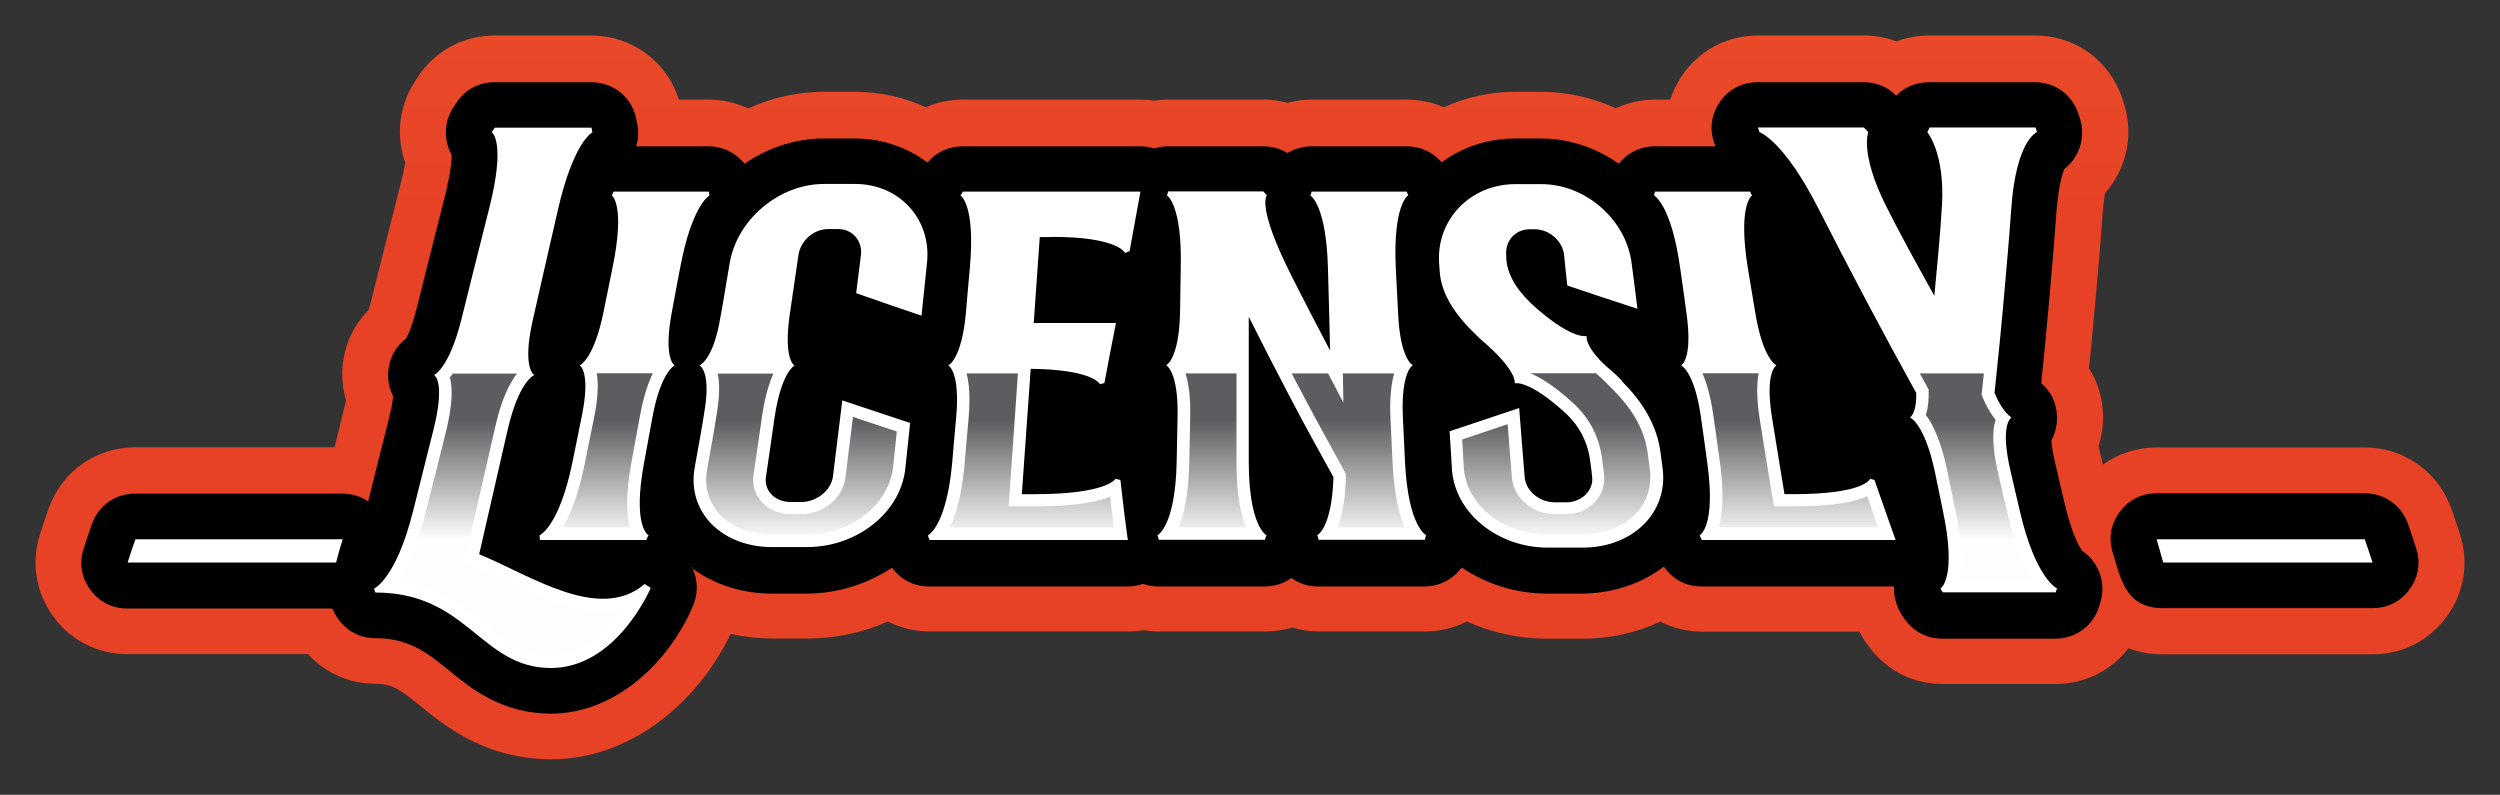 <?xml version="1.0" encoding="UTF-8" standalone="no"?>
<!-- Creator: CorelDRAW 2017 -->

<svg
   xml:space="preserve"
   width="140.793mm"
   height="44.76mm"
   version="1.1"
   style="clip-rule:evenodd;fill-rule:evenodd;image-rendering:optimizeQuality;shape-rendering:geometricPrecision;text-rendering:geometricPrecision"
   viewBox="0 0 14079.341 4476"
   id="svg1154"
   sodipodi:docname="Licensly.svg"
   inkscape:version="1.1.1 (3bf5ae0d25, 2021-09-20)"
   xmlns:inkscape="http://www.inkscape.org/namespaces/inkscape"
   xmlns:sodipodi="http://sodipodi.sourceforge.net/DTD/sodipodi-0.dtd"
   xmlns:xlink="http://www.w3.org/1999/xlink"
   xmlns="http://www.w3.org/2000/svg"
   xmlns:svg="http://www.w3.org/2000/svg"><rect x="0" y="0" width="14079.341" height="4476" fill="#333333" stroke="none"/><sodipodi:namedview
   id="namedview1156"
   pagecolor="#ffffff"
   bordercolor="#666666"
   borderopacity="1.0"
   inkscape:pageshadow="2"
   inkscape:pageopacity="0.0"
   inkscape:pagecheckerboard="0"
   inkscape:document-units="mm"
   showgrid="false"
   inkscape:zoom="0.85926587"
   inkscape:cx="-33.74974"
   inkscape:cy="-225.19223"
   inkscape:window-width="2560"
   inkscape:window-height="1391"
   inkscape:window-x="0"
   inkscape:window-y="25"
   inkscape:window-maximized="1"
   inkscape:current-layer="layer2"
   units="px"
   fit-margin-left="2"
   fit-margin-right="2"
   fit-margin-bottom="2"
   fit-margin-top="2"
   lock-margins="true" />
 <defs
   id="defs17">
  <style
   type="text/css"
   id="style2">
   <![CDATA[
    .str0 {stroke:#332C2B;stroke-width:20}
    .fil32 {fill:black}
    .fil0 {fill:black}
    .fil3 {fill:black;fill-rule:nonzero}
    .fil29 {fill:#2B2B2B;fill-rule:nonzero}
    .fil25 {fill:#35160F;fill-rule:nonzero}
    .fil27 {fill:#401308;fill-rule:nonzero}
    .fil5 {fill:#4F1801;fill-rule:nonzero}
    .fil4 {fill:#5D5C60;fill-rule:nonzero}
    .fil22 {fill:#633518;fill-rule:nonzero}
    .fil15 {fill:#683529;fill-rule:nonzero}
    .fil6 {fill:#782E0F;fill-rule:nonzero}
    .fil14 {fill:#7D2915;fill-rule:nonzero}
    .fil8 {fill:#871D15;fill-rule:nonzero}
    .fil17 {fill:#878787;fill-rule:nonzero}
    .fil30 {fill:#96959A;fill-rule:nonzero}
    .fil11 {fill:#96959B;fill-rule:nonzero}
    .fil12 {fill:#9F6941;fill-rule:nonzero}
    .fil24 {fill:#A1868D;fill-rule:nonzero}
    .fil26 {fill:#A9513D;fill-rule:nonzero}
    .fil28 {fill:#AB6243;fill-rule:nonzero}
    .fil16 {fill:#B05A36;fill-rule:nonzero}
    .fil19 {fill:#B59586;fill-rule:nonzero}
    .fil23 {fill:#C9B29A;fill-rule:nonzero}
    .fil10 {fill:#D6D6D6;fill-rule:nonzero}
    .fil31 {fill:#DB9273;fill-rule:nonzero}
    .fil7 {fill:#E74226;fill-rule:nonzero}
    .fil13 {fill:#EBDEDC;fill-rule:nonzero}
    .fil9 {fill:#EDE5D2;fill-rule:nonzero}
    .fil18 {fill:#FF8E6E;fill-rule:nonzero}
    .fil20 {fill:#FF8F6E;fill-rule:nonzero}
    .fil21 {fill:white;fill-rule:nonzero}
    .fil33 {fill:white;fill-rule:nonzero}
    .fil36 {fill:url(#id0)}
    .fil34 {fill:url(#id1)}
    .fil2 {fill:url(#id2)}
    .fil35 {fill:url(#id3)}
    .fil1 {fill:url(#id4)}
   ]]>
  </style>
  <linearGradient
   id="id0"
   gradientUnits="userSpaceOnUse"
   x1="22171"
   y1="17898"
   x2="22171"
   y2="18572">
   <stop
   offset="0"
   style="stop-opacity:1; stop-color:#5D5C60"
   id="stop4" />
   <stop
   offset="1"
   style="stop-opacity:1; stop-color:#FEFEFE"
   id="stop6" />
  </linearGradient>
  <linearGradient
   id="id1"
   gradientUnits="userSpaceOnUse"
   xlink:href="#id0"
   x1="8467"
   y1="15751"
   x2="8467"
   y2="16425">
  </linearGradient>
  <linearGradient
   id="id2"
   gradientUnits="objectBoundingBox"
   x1="1.046"
   y1="0.114"
   x2="1.046"
   y2="0.983">
   <stop
   offset="0"
   style="stop-opacity:1; stop-color:#FFA147"
   id="stop10" />
   <stop
   offset="1"
   style="stop-opacity:1; stop-color:#E74226"
   id="stop12" />
  </linearGradient>
  <linearGradient
   id="id3"
   gradientUnits="userSpaceOnUse"
   xlink:href="#id2"
   x1="25714"
   y1="4893"
   x2="25714"
   y2="16688">
  </linearGradient>
  <linearGradient
   id="id4"
   gradientUnits="userSpaceOnUse"
   xlink:href="#id2"
   x1="12010"
   y1="2745"
   x2="12010"
   y2="14540">
  </linearGradient>
 <linearGradient
   inkscape:collect="always"
   xlink:href="#id0"
   id="linearGradient7755"
   gradientUnits="userSpaceOnUse"
   x1="22171"
   y1="17898"
   x2="22171"
   y2="18572" /></defs>
 <g
   inkscape:groupmode="layer"
   id="layer2"
   inkscape:label="Layer 2"
   transform="translate(-14662.329,-15532)"><g
     id="_2397405978704"
     style="clip-rule:evenodd;fill-rule:evenodd;image-rendering:optimizeQuality;shape-rendering:geometricPrecision;text-rendering:geometricPrecision">
   <path
   class="fil35"
   d="m 26506,18148 c 86,-62 190,-96 302,-96 391,0 781,0 1172,0 220,0 412,135 487,343 17,47 33,95 48,143 53,159 26,329 -72,465 -99,136 -250,214 -419,214 -393,0 -787,0 -1180,0 -69,0 -134,-11 -195,-34 -95,124 -245,201 -410,201 -212,0 -424,0 -636,0 -150,0 -286,-61 -385,-173 -33,-37 -61,-78 -84,-122 -295,0 -590,0 -885,0 -84,0 -164,-19 -236,-56 -137,64 -288,96 -441,96 -65,0 -130,0 -196,0 -156,0 -311,-33 -453,-97 -72,37 -152,56 -235,56 -199,0 -399,0 -598,0 -52,0 -103,-8 -151,-22 -49,15 -100,22 -151,22 -199,0 -398,0 -597,0 -29,0 -58,-2 -87,-7 -29,5 -58,7 -88,7 -372,0 -745,0 -1117,0 -84,0 -164,-19 -236,-56 -142,63 -298,96 -454,96 -65,0 -130,0 -196,0 -79,0 -159,-9 -236,-26 -187,389 -564,706 -1011,706 -190,0 -365,-51 -527,-148 -70,-42 -133,-90 -196,-141 -40,-32 -81,-68 -124,-95 -47,-29 -86,-41 -141,-41 -148,0 -283,-60 -381,-167 -339,0 -678,0 -1017,0 -168,0 -320,-77 -419,-214 -98,-136 -125,-305 -72,-465 16,-48 31,-96 48,-143 74,-208 266,-343 487,-343 374,0 748,0 1122,0 19,-75 38,-150 56,-226 3,-11 6,-24 9,-37 -15,-52 -22,-106 -21,-160 3,-132 55,-256 147,-349 9,-25 16,-54 21,-74 52,-208 104,-416 157,-624 9,-34 23,-90 29,-135 -51,-145 -36,-307 46,-441 13,-22 27,-43 42,-63 99,-134 249,-210 416,-210 182,0 363,0 545,0 229,0 426,148 493,361 56,0 111,0 167,0 78,0 154,17 223,50 133,-61 279,-94 427,-94 58,0 116,0 175,0 139,0 274,30 398,87 65,-28 136,-43 209,-43 333,0 667,0 1000,0 26,0 53,2 79,6 26,-4 52,-6 78,-6 179,0 357,0 536,0 47,0 92,6 136,18 44,-12 89,-18 135,-18 179,0 357,0 536,0 73,0 144,15 209,43 125,-57 262,-87 401,-87 49,0 98,0 147,0 146,0 289,33 420,93 68,-32 143,-49 221,-49 29,0 57,0 86,0 14,-44 34,-86 60,-126 97,-149 256,-235 433,-235 199,0 398,0 597,0 64,0 126,11 184,33 58,-22 120,-33 184,-33 199,0 398,0 597,0 207,0 388,118 472,307 14,31 24,62 33,94 49,172 5,355 -111,485 -8,41 -13,95 -15,126 -12,176 -28,351 -44,527 -10,111 -20,223 -32,334 51,80 78,174 79,272 1,57 -8,113 -25,166 2,10 5,20 6,28 6,25 12,51 18,76 z"
   id="path1144"
   style="fill:url(#id3)" />
   <path
   class="fil32"
   d="m 18559,18725 c 33,66 37,144 7,217 -134,318 -437,609 -800,609 -143,0 -272,-38 -395,-111 -217,-130 -316,-314 -594,-314 -86,0 -160,-38 -210,-108 -14,-19 -24,-39 -33,-59 -385,0 -770,0 -1155,0 -86,0 -159,-38 -209,-107 -50,-69 -63,-151 -36,-232 15,-46 30,-92 46,-137 37,-105 132,-171 243,-171 389,0 778,0 1167,0 54,0 104,15 146,44 0,-2 1,-4 1,-5 38,-153 76,-306 115,-459 7,-29 21,-87 24,-128 -19,-38 -29,-80 -28,-126 2,-81 39,-152 100,-198 25,-41 50,-130 60,-168 52,-208 104,-416 157,-623 13,-50 42,-177 41,-244 -44,-79 -45,-179 5,-261 9,-15 19,-30 29,-44 50,-68 123,-105 208,-105 182,0 363,0 545,0 129,0 237,93 255,220 12,48 11,96 -3,141 136,0 272,0 407,0 82,0 156,38 203,98 130,-89 285,-142 446,-142 58,0 116,0 175,0 156,0 298,51 410,136 49,-60 119,-92 198,-92 333,0 667,0 1000,0 28,0 54,4 79,12 24,-8 51,-12 78,-12 179,0 357,0 536,0 50,0 96,13 136,38 39,-24 86,-38 135,-38 179,0 357,0 536,0 79,0 149,34 197,90 115,-84 258,-134 413,-134 49,0 98,0 147,0 159,0 312,53 438,142 48,-61 121,-98 203,-98 114,0 228,0 341,0 0,0 0,-1 0,-1 0,-1 -1,-2 -1,-3 -34,-81 -26,-166 22,-240 49,-75 127,-117 217,-117 199,0 398,0 597,0 72,0 135,26 183,76 47,-49 112,-76 184,-76 199,0 398,0 597,0 104,0 194,58 236,154 9,19 14,38 20,58 30,104 -8,213 -89,276 -28,58 -42,196 -46,248 -12,174 -28,348 -43,522 -13,146 -27,292 -42,437 56,47 88,116 89,193 0,47 -11,91 -32,130 2,39 14,94 20,121 17,74 35,149 52,223 14,61 57,222 103,278 95,65 137,186 98,298 -28,115 -130,196 -251,196 -212,0 -424,0 -636,0 -76,0 -142,-29 -193,-86 -28,-31 -50,-68 -64,-107 -12,-34 -17,-68 -15,-101 -361,0 -722,0 -1083,0 -88,0 -164,-40 -213,-112 -126,96 -290,152 -464,152 -65,0 -130,0 -196,0 -172,0 -341,-53 -479,-147 -47,65 -124,107 -210,107 -199,0 -399,0 -598,0 -56,0 -109,-17 -151,-48 -43,31 -95,48 -151,48 -199,0 -398,0 -597,0 -31,0 -60,-5 -87,-15 -27,10 -57,15 -88,15 -372,0 -745,0 -1117,0 -86,0 -161,-39 -209,-106 -140,93 -309,146 -481,146 -65,0 -130,0 -196,0 -171,0 -330,-53 -453,-146 z m 8001,-83 c -24,-81 -10,-161 41,-228 50,-68 123,-104 207,-104 391,0 781,0 1172,0 111,0 206,67 243,171 16,45 31,91 46,137 27,81 14,163 -36,232 -50,69 -124,107 -209,107 -393,0 -787,0 -1180,0 -209,0 -238,-162 -284,-316 z"
   id="path1146" />
   <path
   class="fil33"
   d="m 15380,18700 c 390,0 782,0 1175,0 12,-44 23,-87 37,-131 -390,0 -780,0 -1167,0 -16,44 -30,88 -44,131 z m 11464,0 c 391,0 785,0 1180,0 -14,-44 -29,-87 -44,-131 -392,0 -782,0 -1172,0 13,44 25,88 37,131 z m -1328,-2424 c 0,0 100,117 83,412 -10,171 -27,340 -43,510 -94,-170 -188,-338 -274,-510 -146,-294 -98,-412 -98,-412 -8,-9 -17,-17 -25,-26 -199,0 -399,0 -597,0 4,9 7,17 9,26 0,0 136,44 334,434 88,173 178,346 269,518 91,172 185,345 280,517 3,117 -35,138 -35,138 0,0 82,33 140,306 16,74 30,149 46,223 79,379 -14,434 -14,434 3,7 7,15 13,22 211,0 424,0 636,0 1,-7 4,-15 7,-22 0,0 -121,-55 -209,-434 -17,-74 -35,-148 -52,-223 -64,-273 5,-306 5,-306 0,0 -47,-22 -96,-138 18,-172 36,-345 51,-517 15,-172 31,-345 43,-518 27,-390 145,-434 145,-434 -3,-9 -4,-17 -8,-26 -199,0 -399,0 -597,0 -4,9 -8,17 -12,26 z m -6858,357 c -1,-7 -3,-14 -4,-22 -179,0 -359,0 -536,0 -3,7 -7,15 -10,22 0,0 78,51 3,411 -17,84 -34,168 -51,251 -54,262 -133,295 -133,295 0,0 65,33 10,295 -17,84 -34,168 -51,251 -75,364 -185,411 -185,411 0,9 1,17 3,26 198,0 398,0 597,0 4,-9 8,-17 14,-26 0,0 -93,-47 -25,-411 16,-84 30,-167 46,-251 48,-262 126,-295 126,-295 0,0 -65,-33 -17,-295 15,-84 31,-167 47,-251 67,-360 166,-411 166,-411 z m 1194,677 c 10,-99 21,-199 31,-298 26,-244 -154,-444 -405,-444 -59,0 -117,0 -175,0 -253,0 -489,200 -531,444 -20,114 -37,228 -59,342 -40,207 -111,236 -111,236 0,0 62,29 31,237 -17,114 -39,228 -59,342 -42,248 154,444 437,444 65,0 130,0 196,0 283,0 529,-196 554,-444 9,-85 18,-170 27,-255 -128,-42 -256,-85 -382,-127 -17,143 -36,287 -53,430 -10,76 -91,142 -177,142 -21,0 -42,0 -61,0 -90,0 -151,-65 -139,-142 17,-110 32,-221 48,-331 39,-262 113,-295 113,-295 0,0 -65,-32 -26,-295 16,-109 32,-218 48,-328 12,-80 85,-146 168,-146 18,0 37,0 56,0 80,0 137,66 128,146 -9,72 -18,143 -27,215 121,43 245,85 368,127 z m 734,-444 c 377,0 412,91 412,91 8,-4 17,-7 26,-11 21,-111 40,-223 61,-335 -334,0 -668,0 -1000,0 -5,7 -9,15 -13,22 0,0 85,51 52,411 -8,84 -15,168 -22,251 -24,262 -99,295 -99,295 0,0 68,33 44,295 -8,84 -15,168 -22,251 -33,364 -137,411 -137,411 3,9 5,17 9,26 372,0 744,0 1117,0 -16,-113 -29,-225 -42,-338 -9,-2 -20,-5 -27,-7 0,0 -46,87 -454,87 -25,0 -50,0 -74,0 17,-235 33,-471 50,-706 355,4 390,87 390,87 8,-2 16,-5 25,-7 21,-113 43,-225 65,-338 -155,0 -309,0 -463,0 12,-161 22,-323 34,-484 22,0 46,0 68,0 z m 2008,-233 c -4,-7 -7,-14 -9,-22 -179,0 -357,0 -536,0 -1,7 -4,15 -7,22 0,0 90,51 99,411 4,154 9,308 12,462 -74,-142 -149,-284 -220,-426 0,0 0,0 0,0 -196,-389 -136,-448 -136,-448 -7,-7 -13,-14 -20,-22 -179,0 -357,0 -536,0 -1,7 -4,15 -7,22 0,0 87,51 78,411 -2,84 -2,168 -4,251 -6,262 -78,295 -78,295 0,0 70,33 64,295 -2,84 -3,168 -5,251 -8,364 -108,411 -108,411 3,9 5,17 8,26 198,0 398,0 597,0 3,-9 5,-17 9,-26 0,0 -99,-47 -100,-411 0,-136 0,-273 0,-409 0,-136 0,-273 0,-410 76,151 153,302 232,452 79,151 162,301 245,451 -9,288 -91,327 -91,327 3,9 5,17 8,26 198,0 398,0 598,0 1,-9 4,-17 7,-26 0,0 -101,-47 -119,-411 -4,-84 -8,-167 -12,-251 -12,-262 56,-295 56,-295 0,0 -72,-33 -83,-295 -4,-84 -9,-167 -13,-251 -17,-360 70,-411 70,-411 z m 1201,1045 c 1,0 1,0 4,0 -4,-3 -4,-3 -8,-7 -32,-36 -75,-67 -106,-98 -101,-103 -87,-149 -87,-149 0,0 -75,25 -283,-156 -96,-84 -161,-175 -169,-273 -1,-8 -1,-17 -1,-26 -7,-80 51,-146 133,-146 9,0 18,0 27,0 82,0 158,66 166,146 5,57 12,114 18,171 130,44 262,88 395,131 -10,-86 -22,-172 -33,-258 -31,-244 -259,-444 -508,-444 -48,0 -98,0 -147,0 -253,0 -445,200 -429,444 1,15 2,29 3,44 9,146 106,269 227,382 0,0 0,0 0,0 0,0 0,0 0,0 12,11 27,24 42,37 171,154 154,215 154,215 0,0 74,-25 282,164 89,81 133,178 145,288 3,26 7,51 9,76 8,76 -60,142 -146,142 -21,0 -42,0 -63,0 -89,0 -165,-65 -171,-142 -11,-130 -21,-260 -31,-389 -132,44 -262,88 -392,131 5,70 9,141 13,211 15,248 257,444 540,444 65,0 130,0 196,0 283,0 482,-197 451,-444 -4,-30 -8,-61 -12,-91 -20,-156 -103,-288 -216,-400 z m 1400,550 c 0,0 -29,87 -433,87 -18,0 -34,0 -50,0 -23,-143 -47,-286 -70,-430 -42,-262 25,-295 25,-295 0,0 -76,-33 -119,-295 -14,-84 -28,-167 -42,-251 -58,-360 23,-411 23,-411 -4,-7 -8,-14 -10,-22 -179,0 -359,0 -536,0 -3,7 -4,15 -5,22 0,0 97,51 147,411 12,84 24,168 35,251 37,262 -30,295 -30,295 0,0 76,33 112,295 12,84 24,168 35,251 51,364 -43,411 -43,411 4,9 8,17 13,26 362,0 727,0 1091,0 -40,-113 -80,-225 -119,-338 -9,-2 -17,-5 -26,-7 z m -7834,425 c 53,-233 107,-466 160,-699 64,-277 150,-310 150,-310 0,0 -70,-36 -8,-310 47,-207 94,-415 142,-623 88,-383 194,-434 194,-434 -3,-9 -4,-17 -5,-26 -183,0 -364,0 -545,0 -7,9 -12,17 -17,26 0,0 82,51 -16,434 -53,208 -104,415 -156,623 -69,274 -153,310 -153,310 0,0 66,33 -4,310 -38,153 -77,307 -115,459 -95,379 -219,434 -219,434 3,7 3,15 8,22 521,0 592,425 988,425 372,0 562,-451 562,-451 -12,-7 -22,-15 -34,-22 -256,218 -641,-48 -933,-168 z"
   id="path1148" />
   <path
   class="fil36"
   d="m 25901,17896 c -32,-39 -57,-88 -72,-124 l -7,-17 2,-18 c 4,-34 7,-68 11,-102 h -361 c 14,25 28,50 42,76 l 8,15 v 17 c 1,36 -2,84 -16,126 65,83 104,233 119,306 16,74 30,149 46,223 24,115 48,271 23,388 -1,4 -2,8 -3,12 138,0 277,0 415,0 -68,-107 -111,-249 -139,-370 -17,-74 -35,-148 -52,-223 -20,-84 -40,-200 -22,-286 2,-8 4,-15 6,-23 z m -7878,-261 c 16,90 -6,207 -18,264 -17,84 -34,168 -51,251 -24,114 -60,250 -122,352 126,0 252,0 378,0 -1,-3 -1,-5 -2,-8 -28,-111 -8,-261 13,-372 16,-84 30,-168 46,-251 10,-56 33,-157 72,-237 h -316 z m 681,0 c 14,64 8,140 -1,201 -17,115 -39,229 -59,344 -11,66 -2,133 30,192 67,120 206,171 337,171 65,0 130,0 196,0 191,0 394,-108 464,-294 11,-28 18,-58 21,-88 7,-66 14,-133 21,-199 -82,-27 -165,-55 -247,-82 -14,115 -29,230 -43,345 -15,118 -132,203 -247,203 -20,0 -41,0 -61,0 -123,0 -228,-95 -209,-222 17,-110 32,-221 48,-331 8,-56 27,-158 64,-239 h -314 z m 1402,0 c 23,87 16,199 11,256 -8,84 -15,168 -22,251 -10,114 -32,256 -84,360 308,0 616,0 924,0 -7,-57 -14,-115 -21,-172 -129,51 -343,54 -422,54 -25,0 -50,0 -74,0 h -75 l 5,-75 c 16,-225 31,-449 47,-674 z m 2119,0 3,165 -86,-165 h -205 c 17,34 35,67 53,101 79,151 162,301 244,450 l 9,17 -1,19 c -3,88 -13,196 -47,281 127,0 253,0 380,0 -49,-106 -64,-249 -70,-363 -4,-84 -8,-168 -12,-252 -3,-57 -4,-167 21,-253 z m -886,0 c 27,85 28,194 26,251 -2,84 -3,168 -5,251 -3,114 -14,259 -61,365 127,0 254,0 381,0 -45,-107 -54,-252 -54,-366 0,-136 0,-273 0,-409 v -92 z m 1944,0 c 92,38 191,123 237,165 98,89 153,201 167,332 3,26 7,51 9,77 3,31 -1,62 -13,91 -34,81 -117,128 -202,128 -21,0 -42,0 -63,0 -117,0 -231,-86 -241,-206 -8,-100 -16,-200 -24,-301 -85,29 -171,57 -256,86 3,52 6,105 9,157 2,36 10,71 23,104 70,176 264,275 447,275 65,0 130,0 196,0 136,0 278,-54 347,-178 32,-58 43,-122 35,-188 -4,-30 -8,-61 -12,-91 -18,-142 -96,-260 -196,-360 l -66,-66 c -10,-8 -20,-17 -29,-26 h -367 z m 1896,691 c -123,57 -341,58 -417,58 -17,0 -33,0 -50,0 h -59 l -10,-59 c -24,-143 -47,-287 -70,-430 -9,-57 -24,-172 -6,-261 h -317 c 36,81 54,184 62,240 12,84 23,168 35,251 16,112 28,261 -4,371 0,2 -1,3 -2,5 299,0 599,0 898,0 -21,-59 -41,-117 -62,-176 z m -7966,-691 c -6,8 -11,16 -17,23 27,98 -8,249 -24,312 -38,153 -76,306 -115,459 -31,124 -78,270 -152,377 122,17 232,60 342,133 54,36 105,78 155,119 44,36 89,72 138,101 72,43 142,65 226,65 151,0 273,-88 366,-199 17,-20 34,-42 50,-66 -4,1 -8,2 -13,3 -273,67 -590,-143 -836,-244 l -55,-23 13,-58 c 53,-233 107,-466 160,-699 21,-93 54,-203 109,-283 4,-6 9,-13 14,-19 h -363 z"
   id="path1150"
   style="fill:url(#linearGradient7755)" />
  </g></g>
</svg>
